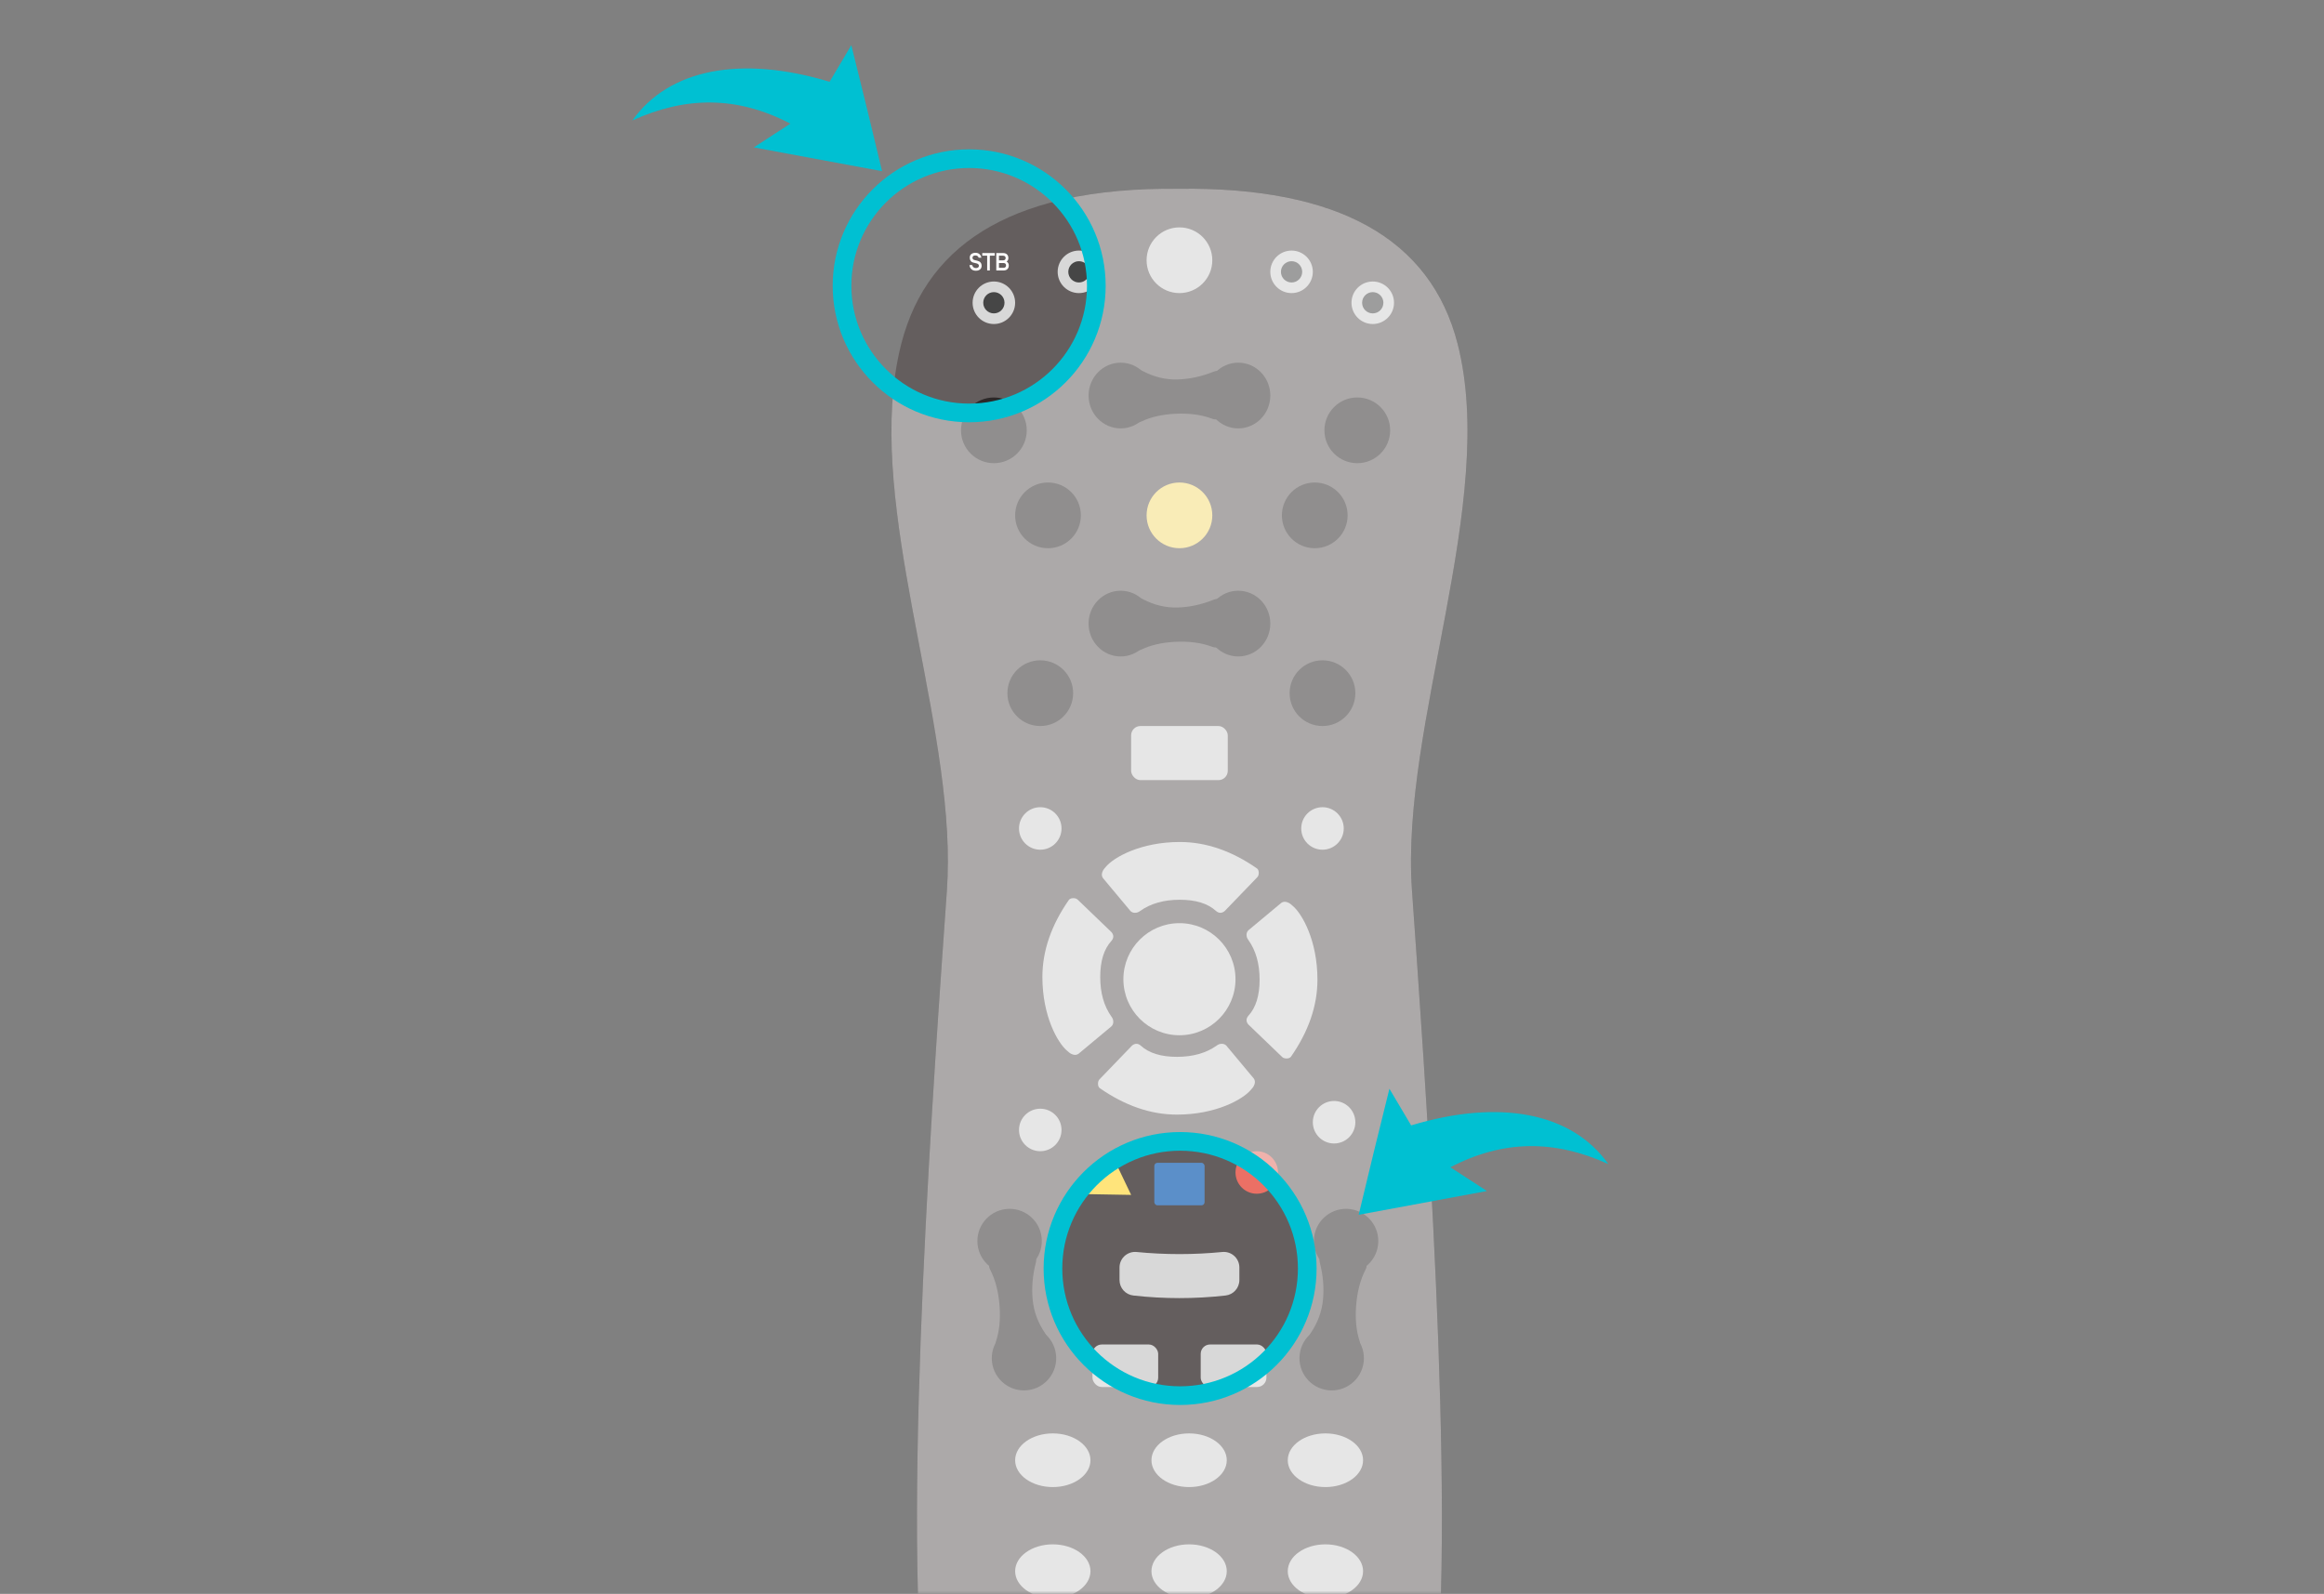 <?xml version="1.0" encoding="UTF-8"?>
<svg width="605px" height="415px" viewBox="0 0 605 415" version="1.1" xmlns="http://www.w3.org/2000/svg" xmlns:xlink="http://www.w3.org/1999/xlink">
    <rect x="0" y="0" width="605" height="415" fill="#808080" stroke="none"/>
    <!-- Generator: Sketch 53 (72520) - https://sketchapp.com -->
    <title>69_ts_tv_cabo_coaxial copy 32</title>
    <desc>Created with Sketch.</desc>
    <defs>
        <rect id="path-1" x="0.503" y="0" width="603.408" height="428.4"></rect>
    </defs>
    <g id="Page-1" stroke="none" stroke-width="1" fill="none" fill-rule="evenodd">
        <g id="Group" transform="translate(0.29, -13.317)">
            <mask id="mask-2" fill="white">
                <use xlink:href="#path-1"></use>
            </mask>
            <use id="Mask" fill-opacity="0" fill="#D8D8D8" xlink:href="#path-1"></use>
            <g mask="url(#mask-2)">
                <g transform="translate(163.546, 12.077)">
                    <g id="Group-27-Copy" stroke="none" stroke-width="1" fill="none" fill-rule="evenodd" transform="translate(68.226, 50.38)">
                        <path d="M74.87,500.128 C70.17,500.136 60.294,500.619 44.323,487.094 C28.226,473.461 14.45,445.664 8.629,393.529 C2.808,341.393 11.416,225.923 14.45,182.649 C17.484,139.376 -7.954,81.499 2.564,40.386 C9.577,12.977 33.716,-0.481 74.981,0.013 C116.245,-0.48 140.383,12.977 147.395,40.386 C157.913,81.499 132.475,139.376 135.509,182.649 C138.544,225.923 147.151,341.655 141.33,393.529 C135.509,445.403 121.733,473.461 105.636,487.094 C89.539,500.727 79.633,500.196 74.978,500.196 C74.942,500.196 74.906,500.173 74.87,500.128 Z" id="Combined-Shape" fill="#645E5E"></path>
                        <path d="M21.995,21.347 C21.477,21.347 21.077,21.207 20.796,20.926 C20.515,20.645 20.358,20.295 20.323,19.876 L21.029,19.876 C21.077,20.127 21.186,20.32 21.357,20.456 C21.527,20.592 21.744,20.66 22.008,20.66 C22.241,20.66 22.427,20.607 22.565,20.501 C22.703,20.396 22.773,20.256 22.773,20.084 C22.773,19.915 22.722,19.778 22.62,19.672 C22.519,19.566 22.356,19.485 22.131,19.429 L21.328,19.235 C21.029,19.166 20.799,19.018 20.637,18.791 C20.475,18.564 20.394,18.289 20.394,17.965 C20.394,17.528 20.538,17.205 20.825,16.996 C21.113,16.786 21.457,16.682 21.859,16.682 C22.313,16.682 22.67,16.8 22.931,17.038 C23.193,17.276 23.351,17.582 23.408,17.958 L22.701,17.958 C22.658,17.772 22.563,17.628 22.416,17.524 C22.269,17.42 22.086,17.368 21.865,17.368 C21.598,17.368 21.403,17.425 21.282,17.537 C21.161,17.649 21.101,17.792 21.101,17.965 C21.101,18.137 21.149,18.272 21.247,18.37 C21.344,18.467 21.466,18.533 21.613,18.567 L22.39,18.755 C22.749,18.842 23.02,18.996 23.204,19.218 C23.387,19.441 23.479,19.734 23.479,20.096 C23.479,20.459 23.349,20.759 23.09,20.994 C22.831,21.229 22.466,21.347 21.995,21.347 Z M26.896,17.433 L25.619,17.433 L25.619,21.282 L24.926,21.282 L24.926,17.433 L23.649,17.433 L23.649,16.746 L26.896,16.746 L26.896,17.433 Z M27.299,21.282 L27.299,16.746 L29.049,16.746 C29.498,16.746 29.842,16.865 30.082,17.103 C30.322,17.34 30.442,17.654 30.442,18.042 C30.442,18.232 30.404,18.407 30.328,18.567 C30.253,18.727 30.142,18.859 29.995,18.962 C30.189,19.079 30.331,19.227 30.419,19.406 C30.508,19.586 30.552,19.775 30.552,19.973 C30.552,20.375 30.432,20.694 30.192,20.929 C29.953,21.165 29.608,21.282 29.159,21.282 L27.299,21.282 Z M29.049,17.433 L27.992,17.433 L27.992,18.651 L29.049,18.651 C29.26,18.651 29.428,18.6 29.551,18.496 C29.674,18.392 29.736,18.241 29.736,18.042 C29.736,17.844 29.674,17.692 29.551,17.589 C29.428,17.485 29.26,17.433 29.049,17.433 Z M29.159,19.338 L27.992,19.338 L27.992,20.595 L29.159,20.595 C29.37,20.595 29.538,20.543 29.661,20.437 C29.784,20.331 29.846,20.174 29.846,19.967 C29.846,19.76 29.784,19.603 29.661,19.497 C29.538,19.391 29.37,19.338 29.159,19.338 Z" id="STB" fill="#FFFFFF" fill-rule="nonzero"></path>
                        <g id="Group-32" transform="translate(21.135, 24.154)">
                            <circle id="Oval" fill="#D8D8D8" cx="5.535" cy="5.535" r="5.535"></circle>
                            <circle id="Oval-Copy" fill="#464646" cx="5.535" cy="5.535" r="2.768"></circle>
                        </g>
                        <g id="Group-32-Copy-2" transform="translate(43.277, 16.103)">
                            <circle id="Oval" fill="#D8D8D8" cx="5.535" cy="5.535" r="5.535"></circle>
                            <circle id="Oval-Copy" fill="#464646" cx="5.535" cy="5.535" r="2.768"></circle>
                        </g>
                        <g id="Group-32-Copy-5" transform="translate(66.425, 10.064)" fill="#D8D8D8">
                            <circle id="Oval" cx="8.555" cy="8.555" r="8.555"></circle>
                        </g>
                        <g id="Group-32-Copy-25" transform="translate(33.212, 161.03)" fill="#D8D8D8">
                            <circle id="Oval" cx="5.535" cy="5.535" r="5.535"></circle>
                        </g>
                        <g id="Group-32-Copy-26" transform="translate(106.682, 161.03)" fill="#D8D8D8">
                            <circle id="Oval" cx="5.535" cy="5.535" r="5.535"></circle>
                        </g>
                        <g id="Group-32-Copy-27" transform="translate(109.702, 237.519)" fill="#D8D8D8">
                            <circle id="Oval" cx="5.535" cy="5.535" r="5.535"></circle>
                        </g>
                        <circle id="Oval" fill="#EB7065" cx="95.108" cy="256.138" r="5.535"></circle>
                        <polygon id="Triangle" fill="#FFE47B" transform="translate(56.914, 256.289) rotate(1) translate(-56.914, -256.289) " points="56.913 250.7 62.502 261.879 51.325 261.879"></polygon>
                        <g id="Group-32-Copy-28" transform="translate(33.212, 239.532)" fill="#D8D8D8">
                            <circle id="Oval" cx="5.535" cy="5.535" r="5.535"></circle>
                        </g>
                        <circle id="Oval" fill="#FFE47B" cx="74.98" cy="85.044" r="8.555"></circle>
                        <circle id="Oval" fill="#2C2828" cx="38.748" cy="131.34" r="8.555"></circle>
                        <circle id="Oval-Copy-2" fill="#2C2828" cx="112.218" cy="131.34" r="8.555"></circle>
                        <circle id="Oval-Copy-3" fill="#2C2828" cx="121.276" cy="62.902" r="8.555"></circle>
                        <g id="Group-23" transform="translate(51.328, 45.29)" fill="#2C2828">
                            <ellipse id="Oval-Copy-13" cx="38.955" cy="8.555" rx="8.348" ry="8.555"></ellipse>
                            <ellipse id="Oval-Copy-14" cx="8.348" cy="8.555" rx="8.348" ry="8.555"></ellipse>
                            <path d="M14.147,2.203 C17.061,3.74 20.073,4.462 23.183,4.369 C26.329,4.275 29.47,3.592 32.607,2.321 L32.607,2.321 C33.85,1.817 35.267,2.417 35.771,3.661 C35.906,3.993 35.965,4.351 35.946,4.708 L35.514,12.474 C35.44,13.814 34.293,14.84 32.953,14.765 C32.703,14.751 32.457,14.699 32.223,14.61 C29.41,13.539 26.133,13.104 22.392,13.307 C19.052,13.489 16.166,14.158 13.735,15.315 L13.735,15.315 C12.523,15.892 11.073,15.378 10.496,14.166 C10.328,13.812 10.248,13.423 10.262,13.032 L10.585,4.263 C10.634,2.921 11.761,1.874 13.102,1.924 C13.467,1.937 13.824,2.032 14.147,2.203 Z" id="Rectangle-Copy-45"></path>
                        </g>
                        <g id="Group-23-Copy" transform="translate(51.328, 104.669)" fill="#2C2828">
                            <ellipse id="Oval-Copy-13" cx="38.955" cy="8.555" rx="8.348" ry="8.555"></ellipse>
                            <ellipse id="Oval-Copy-14" cx="8.348" cy="8.555" rx="8.348" ry="8.555"></ellipse>
                            <path d="M14.147,2.203 C17.061,3.74 20.073,4.462 23.183,4.369 C26.329,4.275 29.47,3.592 32.607,2.321 L32.607,2.321 C33.85,1.817 35.267,2.417 35.771,3.661 C35.906,3.993 35.965,4.351 35.946,4.708 L35.514,12.474 C35.44,13.814 34.293,14.84 32.953,14.765 C32.703,14.751 32.457,14.699 32.223,14.61 C29.41,13.539 26.133,13.104 22.392,13.307 C19.052,13.489 16.166,14.158 13.735,15.315 L13.735,15.315 C12.523,15.892 11.073,15.378 10.496,14.166 C10.328,13.812 10.248,13.423 10.262,13.032 L10.585,4.263 C10.634,2.921 11.761,1.874 13.102,1.924 C13.467,1.937 13.824,2.032 14.147,2.203 Z" id="Rectangle-Copy-45"></path>
                        </g>
                        <g id="Group-23-Copy-2" transform="translate(116.623, 289.117) rotate(-83) translate(-116.623, -289.117) translate(92.728, 280.612)" fill="#2C2828">
                            <ellipse id="Oval-Copy-13" cx="39.12" cy="8.384" rx="8.383" ry="8.384"></ellipse>
                            <ellipse id="Oval-Copy-14" cx="8.383" cy="8.384" rx="8.383" ry="8.384"></ellipse>
                            <path d="M14.173,2.141 C17.11,3.66 20.146,4.374 23.281,4.282 C26.45,4.19 29.614,3.517 32.773,2.264 L32.773,2.264 C34.021,1.769 35.433,2.379 35.928,3.627 C36.058,3.955 36.115,4.308 36.095,4.661 L35.666,12.192 C35.59,13.532 34.442,14.556 33.102,14.48 C32.858,14.466 32.618,14.416 32.389,14.33 C29.558,13.272 26.257,12.843 22.487,13.043 C19.119,13.221 16.211,13.882 13.763,15.024 L13.763,15.024 C12.547,15.592 11.101,15.067 10.534,13.851 C10.37,13.501 10.293,13.117 10.307,12.731 L10.628,4.208 C10.679,2.867 11.807,1.821 13.148,1.871 C13.505,1.885 13.855,1.977 14.173,2.141 Z" id="Rectangle-Copy-45"></path>
                        </g>
                        <g id="Group-23-Copy-3" transform="translate(32.5, 289.117) scale(-1, 1) rotate(-83) translate(-32.5, -289.117) translate(8.605, 280.612)" fill="#2C2828">
                            <ellipse id="Oval-Copy-13" cx="39.12" cy="8.384" rx="8.383" ry="8.384"></ellipse>
                            <ellipse id="Oval-Copy-14" cx="8.383" cy="8.384" rx="8.383" ry="8.384"></ellipse>
                            <path d="M14.173,2.141 C17.11,3.66 20.146,4.374 23.281,4.282 C26.45,4.19 29.614,3.517 32.773,2.264 L32.773,2.264 C34.021,1.769 35.433,2.379 35.928,3.627 C36.058,3.955 36.115,4.308 36.095,4.661 L35.666,12.192 C35.59,13.532 34.442,14.556 33.102,14.48 C32.858,14.466 32.618,14.416 32.389,14.33 C29.558,13.272 26.257,12.843 22.487,13.043 C19.119,13.221 16.211,13.882 13.763,15.024 L13.763,15.024 C12.547,15.592 11.101,15.067 10.534,13.851 C10.37,13.501 10.293,13.117 10.307,12.731 L10.628,4.208 C10.679,2.867 11.807,1.821 13.148,1.871 C13.505,1.885 13.855,1.977 14.173,2.141 Z" id="Rectangle-Copy-45"></path>
                        </g>
                        <circle id="Oval-Copy-4" fill="#2C2828" cx="26.671" cy="62.902" r="8.555"></circle>
                        <circle id="Oval-Copy-5" fill="#2C2828" cx="40.761" cy="85.044" r="8.555"></circle>
                        <circle id="Oval-Copy-6" fill="#2C2828" cx="110.205" cy="85.044" r="8.555"></circle>
                        <g id="Group-32-Copy-6" transform="translate(60.386, 191.223)" fill="#D8D8D8">
                            <circle id="Oval" cx="14.593" cy="14.593" r="14.593"></circle>
                        </g>
                        <g id="Group-37" transform="translate(32.206, 324.073)" fill="#D8D8D8">
                            <g id="Group-32-Copy-7">
                                <ellipse id="Oval" cx="9.805" cy="6.989" rx="9.805" ry="6.989"></ellipse>
                            </g>
                            <g id="Group-32-Copy-8" transform="translate(35.485, 0)">
                                <ellipse id="Oval" cx="9.805" cy="6.989" rx="9.805" ry="6.989"></ellipse>
                            </g>
                            <g id="Group-32-Copy-9" transform="translate(70.969, 0)">
                                <ellipse id="Oval" cx="9.805" cy="6.989" rx="9.805" ry="6.989"></ellipse>
                            </g>
                            <g id="Group-32-Copy-12" transform="translate(0, 28.888)">
                                <ellipse id="Oval" cx="9.805" cy="6.989" rx="9.805" ry="6.989"></ellipse>
                            </g>
                            <g id="Group-32-Copy-11" transform="translate(35.485, 28.888)">
                                <ellipse id="Oval" cx="9.805" cy="6.989" rx="9.805" ry="6.989"></ellipse>
                            </g>
                            <g id="Group-32-Copy-10" transform="translate(70.969, 28.888)">
                                <ellipse id="Oval" cx="9.805" cy="6.989" rx="9.805" ry="6.989"></ellipse>
                            </g>
                        </g>
                        <g id="Group-32-Copy-4" transform="translate(125.167, 29.824) scale(-1, 1) translate(-125.167, -29.824) translate(119.497, 24.154)">
                            <circle id="Oval" fill="#D8D8D8" cx="5.535" cy="5.535" r="5.535"></circle>
                            <circle id="Oval-Copy" fill="#464646" cx="5.535" cy="5.535" r="2.768"></circle>
                        </g>
                        <g id="Group-32-Copy-3" transform="translate(104.032, 21.773) scale(-1, 1) translate(-104.032, -21.773) translate(98.362, 16.103)">
                            <circle id="Oval" fill="#D8D8D8" cx="5.535" cy="5.535" r="5.535"></circle>
                            <circle id="Oval-Copy" fill="#464646" cx="5.535" cy="5.535" r="2.768"></circle>
                        </g>
                        <g id="Group-38" transform="translate(39.251, 170.088)" fill="#D8D8D8">
                            <path d="M15.811,9.393 L22.968,17.964 C23.273,18.28 23.671,18.438 24.16,18.438 C24.649,18.438 25.094,18.28 25.493,17.964 C28.231,16.016 31.677,15.042 35.832,15.042 C39.987,15.042 43.126,16.016 45.25,17.964 C45.614,18.28 45.992,18.438 46.383,18.438 C46.775,18.438 47.157,18.28 47.527,17.964 L55.968,9.201 C56.242,8.923 56.379,8.539 56.379,8.047 C56.379,7.554 56.242,7.181 55.968,6.925 C49.351,2.308 42.639,0 35.832,0 C25.622,0 18.658,3.995 16.62,6.406 C16.253,6.839 15.871,7.168 15.635,7.887 C15.448,8.455 15.507,8.957 15.811,9.393 Z" id="Path-8"></path>
                            <path d="M42.302,36.141 L49.452,44.721 C49.757,45.038 50.154,45.196 50.643,45.196 C51.131,45.196 51.575,45.038 51.974,44.721 C54.709,42.771 58.152,41.795 62.302,41.795 C66.452,41.795 69.588,42.771 71.71,44.721 C72.073,45.038 72.45,45.196 72.842,45.196 C73.234,45.196 73.614,45.038 73.984,44.721 L82.416,35.948 C82.69,35.671 82.827,35.285 82.827,34.793 C82.827,34.3 82.69,33.926 82.416,33.67 C75.806,29.048 69.102,26.737 62.302,26.737 C52.103,26.737 45.147,30.737 43.11,33.15 C42.745,33.584 42.363,33.913 42.127,34.633 C41.94,35.201 41.999,35.704 42.302,36.141 Z" id="Path-8-Copy" transform="translate(62.424, 35.967) rotate(-270) translate(-62.424, -35.967) "></path>
                            <path d="M14.807,61.937 L21.965,70.509 C22.27,70.824 22.667,70.982 23.157,70.982 C23.646,70.982 24.09,70.824 24.489,70.509 C27.227,68.56 30.674,67.586 34.829,67.586 C38.984,67.586 42.123,68.56 44.247,70.509 C44.61,70.824 44.988,70.982 45.38,70.982 C45.772,70.982 46.153,70.824 46.524,70.509 L54.965,61.745 C55.239,61.468 55.376,61.083 55.376,60.591 C55.376,60.099 55.239,59.725 54.965,59.469 C48.348,54.853 41.636,52.544 34.829,52.544 C24.618,52.544 17.655,56.539 15.616,58.95 C15.25,59.383 14.868,59.712 14.632,60.431 C14.445,60.999 14.503,61.501 14.807,61.937 Z" id="Path-8-Copy-2" transform="translate(34.95, 61.763) rotate(-180) translate(-34.95, -61.763) "></path>
                            <path d="M-10.844,35.202 L-3.695,43.782 C-3.389,44.099 -2.993,44.257 -2.504,44.257 C-2.015,44.257 -1.571,44.099 -1.173,43.782 C1.563,41.832 5.005,40.857 9.156,40.857 C13.306,40.857 16.442,41.832 18.564,43.782 C18.927,44.099 19.304,44.257 19.696,44.257 C20.087,44.257 20.468,44.099 20.838,43.782 L29.27,35.009 C29.543,34.732 29.68,34.347 29.68,33.854 C29.68,33.361 29.543,32.987 29.27,32.731 C22.66,28.109 15.955,25.799 9.156,25.799 C-1.044,25.799 -8,29.798 -10.036,32.211 C-10.402,32.645 -10.784,32.974 -11.02,33.694 C-11.206,34.262 -11.148,34.765 -10.844,35.202 Z" id="Path-8-Copy-3" transform="translate(9.277, 35.028) rotate(-90) translate(-9.277, -35.028) "></path>
                        </g>
                        <rect id="Rectangle" fill="#D8D8D8" x="62.399" y="139.895" width="25.161" height="14.09" rx="2.43"></rect>
                        <rect id="Rectangle-Copy-44" fill="#5B8FC9" x="68.438" y="253.622" width="13.084" height="11.071" rx="0.81"></rect>
                        <path d="M63.825,276.842 C67.543,277.206 71.261,277.388 74.98,277.388 C78.698,277.388 82.416,277.206 86.135,276.842 L86.135,276.842 C88.361,276.624 90.342,278.252 90.56,280.478 C90.573,280.609 90.579,280.741 90.579,280.873 L90.579,284.148 C90.579,286.21 89.03,287.943 86.982,288.173 C82.981,288.623 78.98,288.847 74.98,288.847 C70.979,288.847 66.978,288.623 62.978,288.173 L62.978,288.173 C60.929,287.943 59.38,286.21 59.38,284.148 L59.38,280.873 C59.38,278.636 61.193,276.823 63.43,276.823 C63.562,276.823 63.693,276.829 63.825,276.842 Z" id="Rectangle-Copy-41" fill="#D8D8D8"></path>
                        <rect id="Rectangle-Copy-42" fill="#D8D8D8" x="52.335" y="300.925" width="17.109" height="11.071" rx="2.43"></rect>
                        <rect id="Rectangle-Copy-43" fill="#D8D8D8" x="80.515" y="300.925" width="17.109" height="11.071" rx="2.43"></rect>
                    </g>
                    <path d="M68.718,102.837 C74.252,106.862 81.063,109.236 88.43,109.236 C106.958,109.236 121.979,94.215 121.979,75.686 C121.979,66.991 118.671,59.068 113.244,53.107 C121.956,51.163 131.943,50.259 143.207,50.394 C184.47,49.9 208.608,63.358 215.62,90.766 C226.139,131.88 200.701,189.756 203.735,233.03 C206.769,276.303 215.377,392.035 209.556,443.909 C203.735,495.783 189.959,523.841 173.862,537.474 C157.764,551.107 147.858,550.577 143.204,550.577 C143.167,550.577 143.131,550.554 143.096,550.508 C138.396,550.516 128.52,551 112.549,537.474 C96.451,523.841 82.675,496.045 76.855,443.909 C71.034,391.774 79.641,276.303 82.675,233.03 C85.423,193.843 64.822,142.681 68.718,102.837 Z M144.503,365.521 C163.032,365.521 178.052,350.501 178.052,331.972 C178.052,313.443 163.032,298.423 144.503,298.423 C125.974,298.423 110.954,313.443 110.954,331.972 C110.954,350.501 125.974,365.521 144.503,365.521 Z" id="Combined-Shape" stroke="none" fill="#F5F5F5" fill-rule="evenodd" opacity="0.5"></path>
                    <path d="M70.225,37.679 C58.953,38.565 48.21,39.408 36.368,40.339 C39.153,37.245 41.308,34.852 43.965,31.901 C28.745,28.501 15.832,32.023 4.026,41.737 C9.715,26.325 26.941,17.965 51.006,18.732 C51.907,15.519 52.836,12.206 54.001,8.051 C57.014,13.512 59.675,18.311 62.31,23.124 C64.895,27.845 67.455,32.582 70.225,37.679" id="Fill-77-Copy" stroke="none" fill="#00C0D2" fill-rule="evenodd" transform="translate(37.125, 24.894) rotate(-345) translate(-37.125, -24.894) "></path>
                    <path d="M251.625,309.408 C240.353,310.293 229.611,311.137 217.768,312.068 C220.554,308.974 222.708,306.58 225.365,303.63 C210.145,300.23 197.232,303.751 185.426,313.465 C191.115,298.054 208.342,289.693 232.406,290.46 C233.307,287.248 234.236,283.935 235.402,279.78 C238.414,285.241 241.075,290.04 243.71,294.852 C246.295,299.574 248.856,304.311 251.625,309.408" id="Fill-77-Copy-2" stroke="none" fill="#00C0D2" fill-rule="evenodd" transform="translate(218.526, 296.623) scale(-1, 1) rotate(-345) translate(-218.526, -296.623) "></path>
                    <circle id="Oval" stroke="#00C0D2" stroke-width="4.86" fill="none" cx="88.467" cy="75.654" r="33.1"></circle>
                    <circle id="Oval-Copy-7" stroke="#00C0D2" stroke-width="4.86" fill="none" cx="143.376" cy="331.522" r="33.1"></circle>
                </g>
            </g>
        </g>
    </g>
</svg>